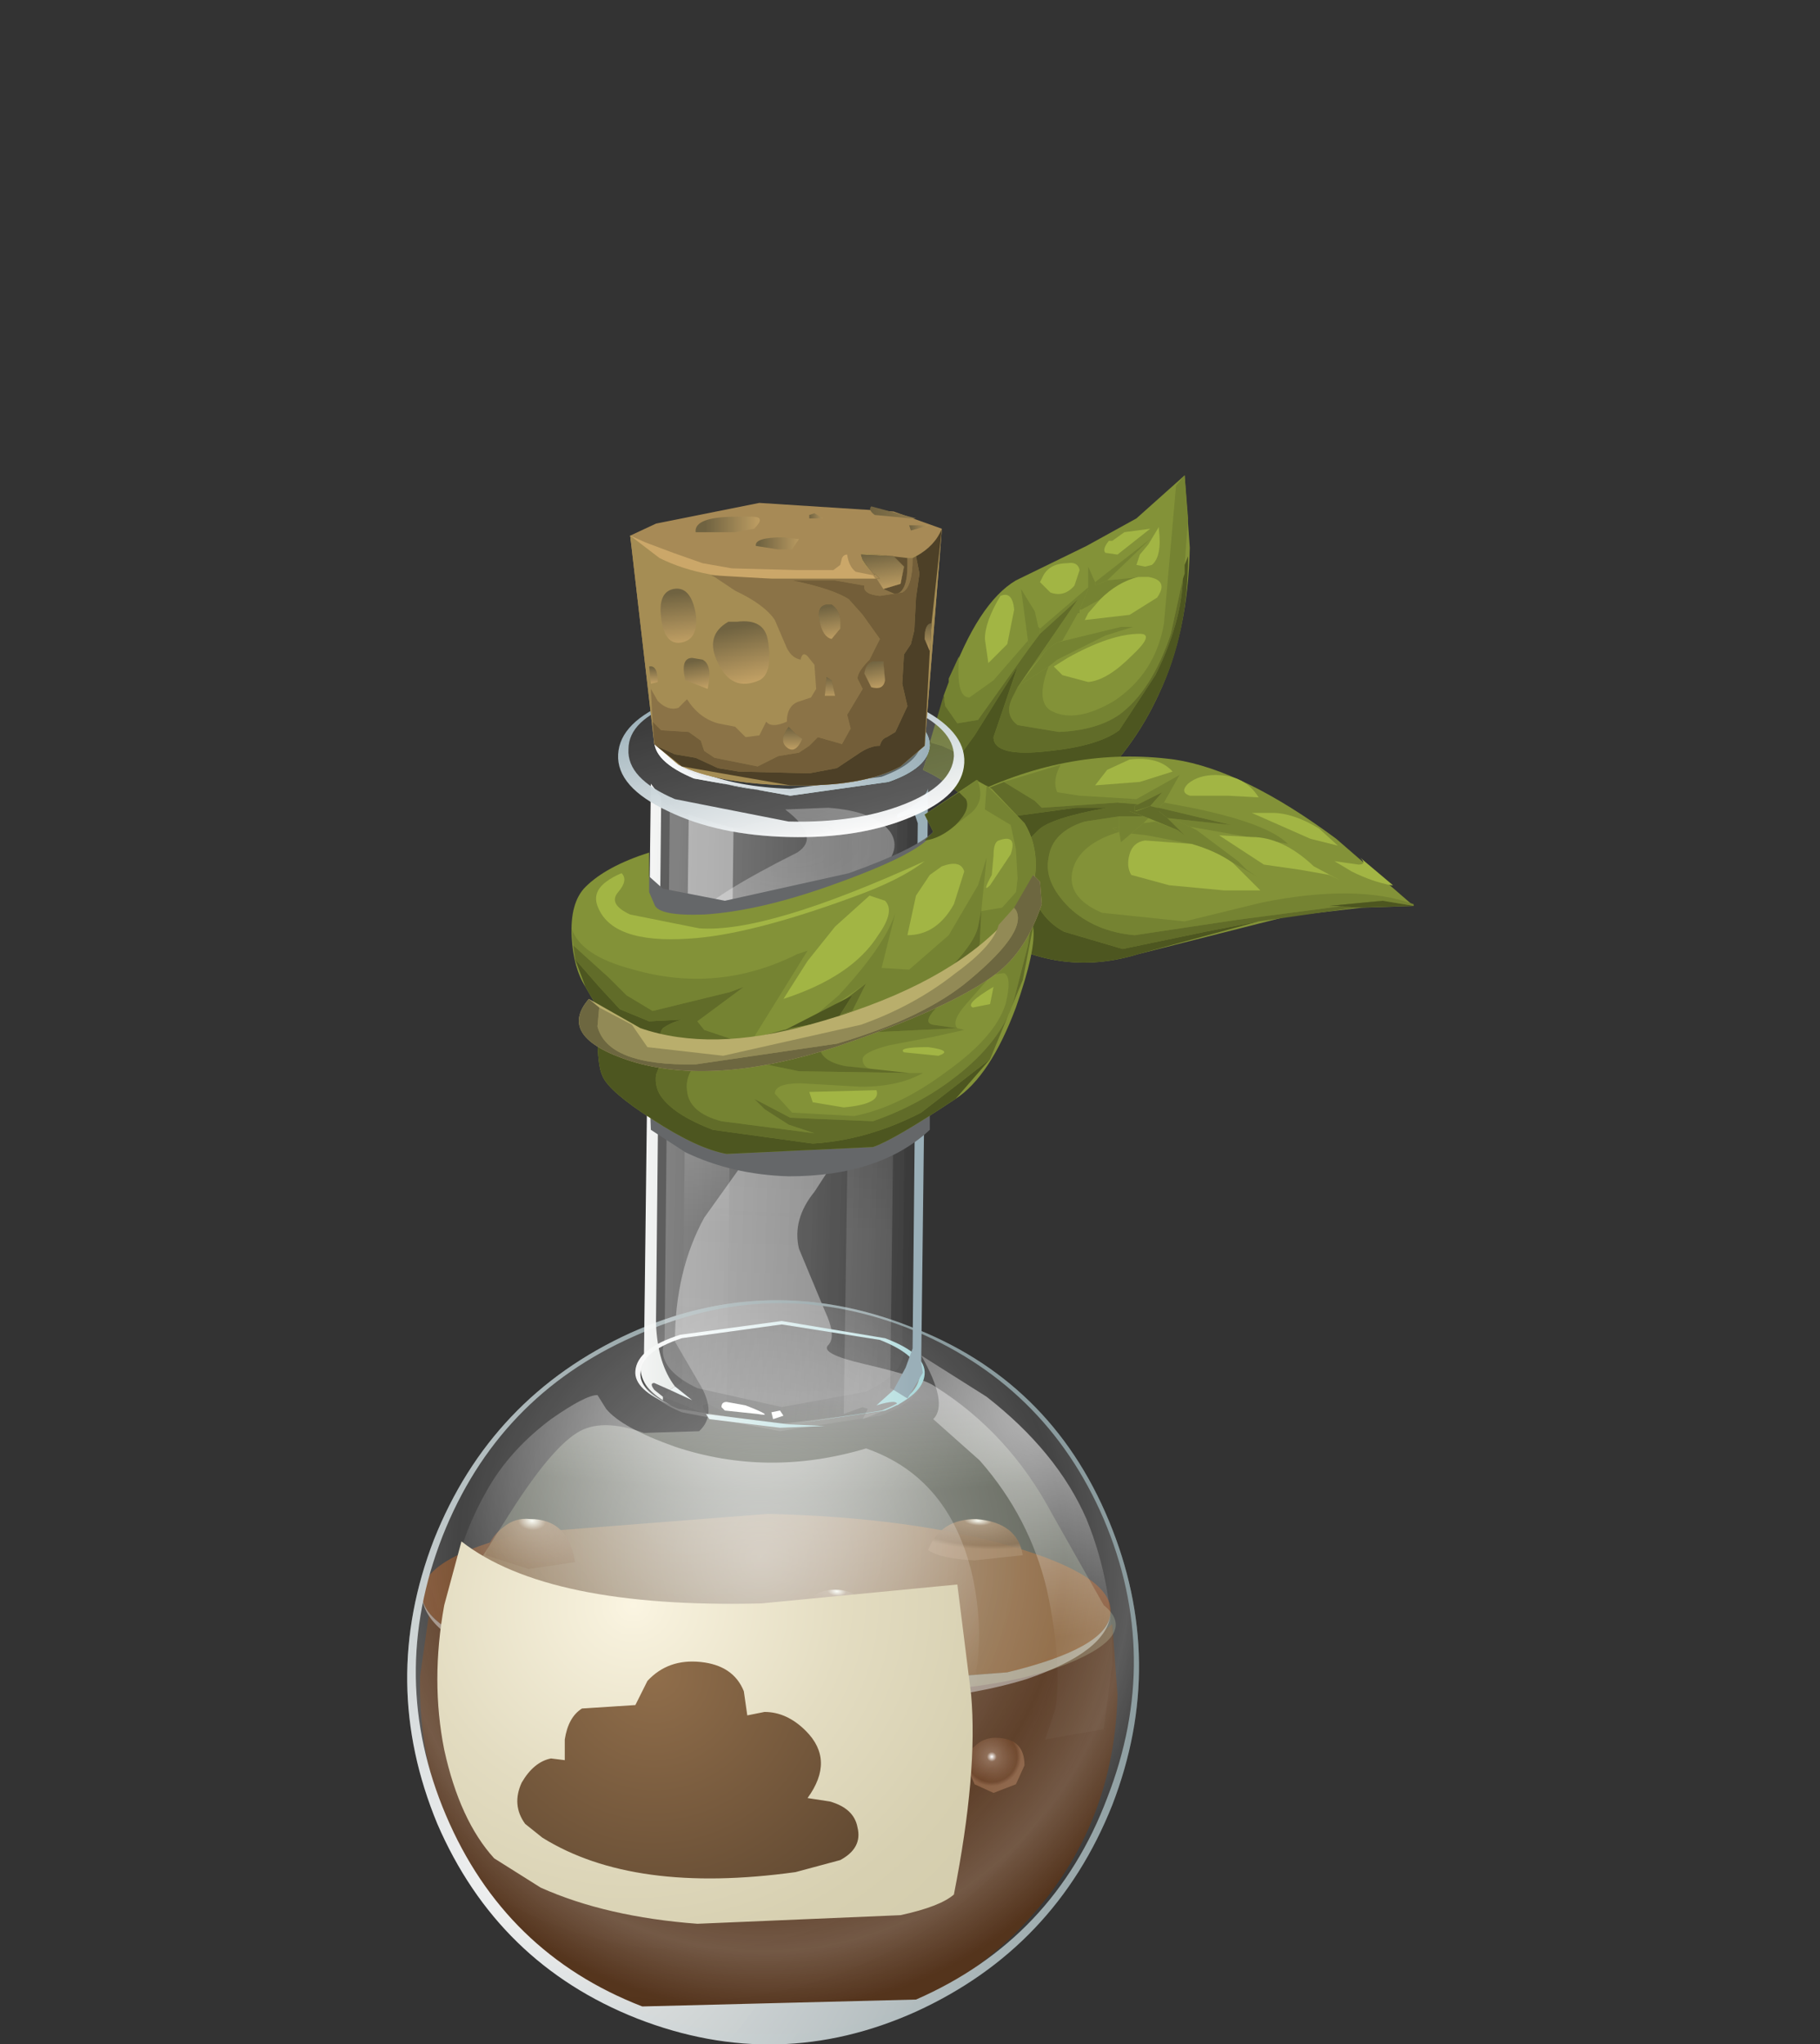 <?xml version="1.0" encoding="UTF-8" standalone="no"?>
<svg xmlns:xlink="http://www.w3.org/1999/xlink" height="59.35px" width="52.85px" xmlns="http://www.w3.org/2000/svg">
  <rect width="100%" height="100%" fill="#333333" stroke="none"/>
  <g transform="matrix(1.0, 0.0, 0.0, 1.0, 0.0, 0.0)">
    <use height="45.55" transform="matrix(1.0, 0.0, 0.0, 1.0, 11.8, 13.8)" width="29.25" xlink:href="#shape0"/>
  </g>
  <defs>
    <g id="shape0" transform="matrix(1.0, 0.0, 0.0, 1.0, -11.8, -13.8)">
      <path d="M31.55 15.85 L33.0 15.05 34.4 13.8 34.55 15.9 Q34.5 18.35 33.65 20.15 32.9 21.8 31.5 23.05 30.25 24.15 28.95 24.6 28.25 23.0 26.8 22.35 L26.9 22.05 27.55 19.85 Q28.4 17.5 29.5 16.85 L31.55 15.85" fill="#839238" fill-rule="evenodd" stroke="none"/>
      <path d="M31.6 17.05 L31.6 17.1 31.35 17.7 31.35 17.8 31.3 17.8 30.85 18.6 30.7 18.65 30.4 18.85 29.9 19.45 31.3 17.4 30.2 18.4 30.2 18.25 31.6 17.05" fill="#758332" fill-rule="evenodd" stroke="none"/>
      <path d="M34.15 14.1 L34.4 13.8 34.5 15.05 34.4 16.4 34.4 16.65 34.35 16.8 34.0 18.4 Q33.45 20.05 32.5 20.75 31.85 21.2 30.75 21.25 L29.55 21.05 Q29.15 20.75 29.4 20.25 L29.55 19.95 29.6 19.9 30.45 19.35 Q30.05 20.4 30.55 20.65 31.25 21.0 32.35 20.35 33.55 19.55 33.8 18.1 L34.15 14.1" fill="#758332" fill-rule="evenodd" stroke="none"/>
      <path d="M27.85 19.05 Q27.75 20.25 28.15 20.25 L28.85 19.75 29.85 18.6 29.9 18.8 28.4 20.9 27.8 21.0 27.45 20.5 27.4 20.2 27.55 19.8 27.55 19.7 27.85 19.05" fill="#758332" fill-rule="evenodd" stroke="none"/>
      <path d="M31.8 16.9 L33.4 15.65 32.15 16.85 31.8 17.0 31.8 16.9" fill="#758332" fill-rule="evenodd" stroke="none"/>
      <path d="M30.2 18.4 L29.9 18.8 29.85 18.6 29.65 17.1 30.05 17.75 30.15 18.2 30.2 18.25 30.2 18.4" fill="#758332" fill-rule="evenodd" stroke="none"/>
      <path d="M29.6 19.9 L29.55 19.95 30.4 18.85 30.7 18.65 32.55 18.2 32.9 18.2 32.1 18.45 30.7 19.15 30.45 19.35 29.6 19.9" fill="#758332" fill-rule="evenodd" stroke="none"/>
      <path d="M31.6 16.45 L31.8 16.9 31.8 17.0 32.15 16.85 33.15 16.75 33.05 16.75 Q32.45 16.9 31.95 17.4 L31.4 17.7 31.35 17.7 31.6 17.1 31.6 16.45" fill="#758332" fill-rule="evenodd" stroke="none"/>
      <path d="M29.55 19.95 L29.4 20.25 Q29.15 20.75 29.55 21.05 L30.75 21.25 Q31.85 21.2 32.5 20.75 33.45 20.05 34.0 18.4 L34.35 16.8 Q34.3 18.1 33.55 19.6 L32.5 21.2 Q31.9 21.65 30.5 21.8 28.85 22.0 28.85 21.4 L29.55 19.35 28.3 21.35 27.9 21.9 27.35 21.65 27.0 21.55 27.4 20.2 27.45 20.5 27.8 21.0 28.4 20.9 29.9 18.8 30.2 18.4 31.3 17.4 29.55 19.95" fill="#616c29" fill-rule="evenodd" stroke="none"/>
      <path d="M34.4 16.4 L34.5 16.15 Q34.5 18.4 33.65 20.15 32.9 21.8 31.5 23.05 30.25 24.15 28.95 24.6 28.25 23.0 26.8 22.35 L26.9 22.05 27.0 21.55 27.35 21.65 27.9 21.9 28.3 21.35 29.55 19.35 28.85 21.4 Q28.85 22.0 30.5 21.8 31.9 21.65 32.5 21.2 L33.55 19.6 Q34.3 18.1 34.35 16.8 L34.4 16.65 34.4 16.4" fill="#4d5620" fill-rule="evenodd" stroke="none"/>
      <path d="M28.7 19.25 L28.6 18.55 Q28.6 18.05 29.05 17.3 29.4 17.15 29.45 17.7 L29.25 18.7 28.7 19.25" fill="#a2b544" fill-rule="evenodd" stroke="none"/>
      <path d="M31.0 19.1 Q32.25 18.4 33.1 18.4 33.55 18.4 32.85 19.05 32.15 19.75 31.6 19.8 L30.85 19.6 30.6 19.35 31.0 19.1" fill="#a2b544" fill-rule="evenodd" stroke="none"/>
      <path d="M31.5 18.0 L31.6 17.8 31.95 17.4 Q32.45 16.9 33.05 16.75 L33.35 16.75 Q33.95 16.85 33.6 17.35 L32.8 17.85 31.5 18.0" fill="#a2b544" fill-rule="evenodd" stroke="none"/>
      <path d="M30.3 16.7 Q30.5 16.35 31.0 16.35 31.3 16.3 31.35 16.55 L31.2 17.0 Q30.9 17.35 30.5 17.2 L30.2 16.9 30.3 16.7" fill="#a2b544" fill-rule="evenodd" stroke="none"/>
      <path d="M32.3 15.7 L32.65 15.45 33.4 15.35 32.45 16.1 32.1 16.05 Q32.0 15.95 32.2 15.7 L32.3 15.7" fill="#a2b544" fill-rule="evenodd" stroke="none"/>
      <path d="M33.0 16.4 L33.1 16.1 33.35 15.8 33.65 15.3 33.65 15.35 Q33.75 16.15 33.45 16.4 L33.25 16.45 33.0 16.4" fill="#a2b544" fill-rule="evenodd" stroke="none"/>
      <path d="M33.05 27.7 Q30.45 28.5 28.1 26.7 L27.65 24.45 28.1 23.85 28.15 23.1 Q31.1 21.65 34.1 22.05 36.1 22.35 38.8 24.35 L41.05 26.3 39.55 26.35 37.4 26.6 33.05 27.7" fill="#839238" fill-rule="evenodd" stroke="none"/>
      <path d="M30.8 22.2 Q30.55 22.65 30.7 23.0 L31.35 23.1 33.0 23.2 32.45 23.3 30.25 23.45 30.05 23.25 29.15 22.7 30.8 22.2" fill="#758332" fill-rule="evenodd" stroke="none"/>
      <path d="M32.3 24.05 L32.5 24.15 Q31.35 24.5 31.15 25.25 30.95 26.05 32.0 26.5 L34.4 26.75 36.65 26.2 Q39.4 25.65 41.05 26.25 L41.05 26.3 40.15 26.15 35.95 26.7 32.95 27.15 Q31.8 27.05 31.05 26.35 30.3 25.6 30.45 24.9 30.55 24.15 31.5 23.85 L32.5 23.7 32.5 24.0 32.3 24.05" fill="#758332" fill-rule="evenodd" stroke="none"/>
      <path d="M33.65 23.45 L33.8 23.3 34.6 23.45 Q36.8 23.9 37.4 24.5 L34.55 24.0 34.1 23.8 33.95 23.8 33.9 23.75 35.75 23.95 33.65 23.45" fill="#758332" fill-rule="evenodd" stroke="none"/>
      <path d="M32.5 24.0 L32.5 24.15 32.3 24.05 32.5 24.0" fill="#758332" fill-rule="evenodd" stroke="none"/>
      <path d="M34.1 23.8 L34.55 24.0 34.75 24.1 35.95 25.0 36.2 25.25 36.5 25.45 35.9 25.1 35.8 25.05 Q35.3 24.7 34.6 24.5 L33.3 24.25 32.85 24.2 33.2 23.9 33.55 23.85 34.2 24.1 34.4 24.25 33.95 23.8 34.1 23.8" fill="#758332" fill-rule="evenodd" stroke="none"/>
      <path d="M33.75 23.0 L33.05 23.35 32.45 23.3 33.0 23.2 34.25 22.5 33.8 23.3 33.65 23.45 33.6 23.45 33.4 23.4 33.75 23.0" fill="#758332" fill-rule="evenodd" stroke="none"/>
      <path d="M32.5 24.15 L32.5 23.7 33.2 23.7 33.35 23.75 33.2 23.9 32.55 24.45 32.5 24.15" fill="#758332" fill-rule="evenodd" stroke="none"/>
      <path d="M33.65 23.55 L33.0 23.55 33.4 23.4 33.6 23.45 33.65 23.45 35.75 23.95 33.9 23.75 33.65 23.55 M28.95 23.45 L28.15 23.15 28.15 23.1 29.15 22.7 30.05 23.25 30.25 23.45 32.45 23.3 33.05 23.35 32.95 23.4 32.95 23.55 32.8 23.55 33.2 23.7 32.5 23.7 31.5 23.85 Q30.55 24.15 30.45 24.9 30.3 25.6 31.05 26.35 31.8 27.05 32.95 27.15 L35.95 26.7 40.15 26.15 38.6 26.3 38.85 26.3 39.35 26.35 36.55 26.75 35.0 27.05 32.6 27.55 30.9 27.05 Q30.05 26.6 29.85 25.45 L29.8 24.45 30.15 24.1 Q30.5 23.75 32.15 23.45 L31.25 23.45 29.4 23.7 28.95 23.45" fill="#616c29" fill-rule="evenodd" stroke="none"/>
      <path d="M32.8 23.55 L33.65 23.55 33.9 23.75 34.4 24.25 34.2 24.1 33.35 23.75 32.8 23.55" fill="#616c29" fill-rule="evenodd" stroke="none"/>
      <path d="M32.95 23.4 L33.75 23.0 33.4 23.4 32.95 23.55 32.95 23.4" fill="#616c29" fill-rule="evenodd" stroke="none"/>
      <path d="M41.05 26.3 L39.35 26.35 38.85 26.3 38.6 26.3 40.15 26.15 41.05 26.3" fill="#4d5620" fill-rule="evenodd" stroke="none"/>
      <path d="M28.15 23.15 L28.95 23.45 29.4 23.7 31.25 23.45 32.15 23.45 Q30.5 23.75 30.15 24.1 L29.8 24.45 29.85 25.45 Q30.05 26.6 30.9 27.05 L32.6 27.55 35.0 27.05 36.55 26.75 33.05 27.7 Q30.45 28.5 28.1 26.7 L27.65 24.45 28.1 23.85 Q28.3 23.55 28.15 23.15" fill="#4d5620" fill-rule="evenodd" stroke="none"/>
      <path d="M33.1 22.7 L31.8 22.8 32.15 22.35 32.8 22.05 Q33.65 21.95 34.05 22.4 L33.1 22.7" fill="#a2b544" fill-rule="evenodd" stroke="none"/>
      <path d="M34.55 23.1 Q34.25 23.0 34.5 22.75 34.8 22.5 35.3 22.5 36.15 22.5 36.55 23.15 L35.65 23.1 34.55 23.1" fill="#a2b544" fill-rule="evenodd" stroke="none"/>
      <path d="M38.85 24.55 L38.05 24.35 36.35 23.6 36.95 23.6 Q37.55 23.6 38.3 24.05 L38.85 24.55" fill="#a2b544" fill-rule="evenodd" stroke="none"/>
      <path d="M33.25 24.4 L34.6 24.5 Q35.3 24.7 35.8 25.05 L36.6 25.85 35.55 25.85 33.95 25.7 32.85 25.4 Q32.7 25.15 32.8 24.8 32.9 24.45 33.25 24.4" fill="#a2b544" fill-rule="evenodd" stroke="none"/>
      <path d="M35.4 24.25 L36.35 24.3 Q37.25 24.3 38.15 25.15 L38.9 25.55 38.6 25.4 37.75 25.25 36.7 25.1 35.4 24.25" fill="#a2b544" fill-rule="evenodd" stroke="none"/>
      <path d="M40.45 25.7 L40.4 25.7 Q39.85 25.6 39.25 25.3 L38.75 25.0 39.45 25.1 Q39.7 25.1 39.5 24.9 L40.45 25.7" fill="#a2b544" fill-rule="evenodd" stroke="none"/>
      <path d="M22.1 49.2 L28.35 48.7 Q31.1 48.15 32.3 47.15 L32.45 49.2 Q32.35 53.4 29.3 56.3 26.25 59.15 22.05 59.05 17.85 58.95 14.95 55.9 12.1 52.85 12.2 48.65 L12.45 46.9 Q13.75 47.85 16.3 48.45 L22.1 49.2" fill="url(#gradient0)" fill-rule="evenodd" stroke="none"/>
      <path d="M24.65 51.05 L24.2 52.0 Q23.75 52.4 23.2 52.35 22.6 52.35 22.2 51.95 21.75 51.55 21.8 51.0 21.8 50.45 22.25 50.05 22.65 49.65 23.25 49.7 23.85 49.7 24.25 50.1 24.65 50.5 24.65 51.05" fill="url(#gradient1)" fill-rule="evenodd" stroke="none"/>
      <path d="M15.25 49.65 Q15.25 50.4 14.4 50.4 L13.8 50.15 Q13.55 49.95 13.6 49.6 13.6 48.85 14.45 48.85 15.25 48.85 15.25 49.65" fill="url(#gradient2)" fill-rule="evenodd" stroke="none"/>
      <path d="M19.0 49.25 Q19.0 50.0 18.15 50.0 17.35 50.0 17.35 49.2 17.35 48.45 18.2 48.45 19.0 48.45 19.0 49.25" fill="url(#gradient3)" fill-rule="evenodd" stroke="none"/>
      <path d="M25.05 47.35 L24.8 47.9 24.2 48.1 Q23.4 48.0 23.4 47.3 23.4 46.95 23.65 46.75 23.9 46.5 24.25 46.5 25.05 46.6 25.05 47.35" fill="url(#gradient4)" fill-rule="evenodd" stroke="none"/>
      <path d="M19.7 53.55 Q19.7 54.1 19.3 54.5 L18.25 54.85 Q17.7 54.8 17.3 54.4 16.85 54.0 16.9 53.5 16.9 52.95 17.35 52.55 17.75 52.15 18.35 52.2 L19.35 52.6 Q19.75 53.05 19.7 53.55" fill="url(#gradient5)" fill-rule="evenodd" stroke="none"/>
      <path d="M29.75 51.25 L29.5 51.8 28.85 52.05 28.3 51.8 28.05 51.2 Q28.05 50.9 28.3 50.7 28.55 50.45 28.9 50.45 29.75 50.45 29.75 51.25" fill="url(#gradient6)" fill-rule="evenodd" stroke="none"/>
      <path d="M32.25 46.8 Q32.2 47.85 29.25 48.55 L22.2 49.1 Q18.05 49.0 15.15 48.15 12.2 47.3 12.25 46.25 12.3 45.2 15.25 44.5 L22.3 43.95 Q26.45 44.05 29.4 44.9 32.3 45.75 32.25 46.8" fill="url(#gradient7)" fill-rule="evenodd" stroke="none"/>
      <path d="M29.25 48.55 Q32.15 47.85 32.25 46.85 32.15 47.95 29.8 48.75 27.05 49.6 22.3 49.45 17.5 49.35 14.7 48.3 12.3 47.45 12.25 46.3 12.3 47.35 15.15 48.15 18.05 49.0 22.2 49.1 L29.25 48.55" fill="#9a8a7e" fill-rule="evenodd" stroke="none"/>
      <path d="M15.35 45.55 L14.1 45.15 Q14.2 44.65 14.6 44.35 14.95 44.05 15.4 44.1 16.5 44.1 16.7 45.35 L15.35 45.55" fill="url(#gradient8)" fill-rule="evenodd" stroke="none"/>
      <path d="M24.2 47.3 L23.2 47.0 Q23.45 46.15 24.25 46.15 25.15 46.15 25.25 47.15 L24.2 47.3" fill="url(#gradient9)" fill-rule="evenodd" stroke="none"/>
      <path d="M20.65 48.45 Q19.75 48.45 19.15 48.05 19.3 47.5 19.75 47.1 20.2 46.75 20.75 46.75 21.3 46.8 21.7 47.2 22.15 47.65 22.2 48.25 L20.65 48.45" fill="url(#gradient10)" fill-rule="evenodd" stroke="none"/>
      <path d="M28.3 45.3 Q27.3 45.25 26.95 45.0 27.3 44.1 28.35 44.1 29.55 44.2 29.7 45.15 L28.3 45.3" fill="url(#gradient11)" fill-rule="evenodd" stroke="none"/>
      <path d="M22.8 23.5 L24.05 23.45 Q25.4 23.55 25.85 24.15 26.5 25.1 23.8 26.35 L22.85 27.05 Q22.15 28.0 23.25 29.05 L24.45 29.7 Q25.4 30.3 25.3 30.95 L24.8 32.35 24.4 33.45 23.65 34.6 Q23.0 35.4 23.2 36.25 L23.95 38.05 Q24.3 38.8 24.05 39.05 23.8 39.3 25.1 39.6 26.8 40.0 27.15 40.25 29.3 41.6 30.55 43.95 L32.05 46.6 Q33.1 47.45 31.0 48.3 28.55 49.3 23.3 49.15 18.25 49.0 15.25 47.8 12.75 46.85 13.3 46.3 L14.7 44.1 Q15.95 42.1 16.75 41.6 17.45 41.15 18.7 41.6 L20.3 41.55 Q20.85 41.05 20.3 40.15 L19.6 38.95 Q19.6 36.9 20.45 35.35 L21.45 33.95 Q21.75 33.45 21.55 32.5 L20.55 30.0 Q19.75 28.4 19.7 27.65 19.7 26.75 21.15 25.85 21.95 25.35 23.15 24.75 23.85 24.3 22.8 23.5" fill="url(#gradient12)" fill-rule="evenodd" stroke="none"/>
      <path d="M32.3 52.4 Q30.65 56.55 26.6 58.4 22.6 60.2 18.5 58.6 14.45 57.0 12.7 52.95 11.0 48.85 12.6 44.7 14.25 40.55 18.3 38.7 22.3 36.9 26.4 38.5 30.5 40.05 32.2 44.15 33.9 48.25 32.3 52.4" fill="url(#gradient13)" fill-rule="evenodd" stroke="none"/>
      <path d="M32.05 44.1 Q30.35 40.15 26.35 38.55 22.35 37.0 18.4 38.8 14.45 40.55 12.85 44.6 11.25 48.7 12.95 52.7 14.65 56.7 18.65 58.25 L26.6 58.05 Q30.6 56.3 32.15 52.2 33.75 48.1 32.05 44.1 M26.4 38.5 Q30.5 40.05 32.2 44.15 33.9 48.25 32.3 52.4 30.65 56.55 26.6 58.4 22.6 60.2 18.5 58.6 14.45 57.0 12.7 52.95 11.0 48.85 12.6 44.7 14.25 40.55 18.3 38.7 22.3 36.9 26.4 38.5" fill="url(#gradient14)" fill-rule="evenodd" stroke="none"/>
      <path d="M25.15 42.05 Q27.6 42.9 28.25 45.8 28.55 47.25 28.35 48.5 28.55 50.6 27.05 52.1 24.1 55.1 15.7 52.3 13.25 51.5 13.0 48.35 12.8 45.6 14.15 43.25 14.8 42.1 16.0 41.2 17.0 40.5 17.35 40.5 L17.6 40.9 Q18.05 41.45 19.6 42.0 22.3 42.9 25.15 42.05" fill="url(#gradient15)" fill-rule="evenodd" stroke="none"/>
      <path d="M27.1 41.2 Q27.55 40.75 26.75 39.35 L28.65 40.55 Q30.7 42.15 31.55 44.1 32.35 46.05 32.3 48.3 L32.05 50.2 30.35 50.5 30.65 49.6 Q30.85 48.25 30.4 46.15 29.9 44.05 28.45 42.4 L27.1 41.2" fill="url(#gradient16)" fill-rule="evenodd" stroke="none"/>
      <path d="M26.85 39.9 Q26.8 40.5 25.7 40.95 L22.95 41.35 25.6 40.95 Q26.65 40.55 26.7 39.95 26.7 39.35 25.55 38.9 L22.7 38.45 19.8 38.85 Q18.6 39.25 18.6 39.85 18.55 40.35 19.5 40.8 18.4 40.35 18.45 39.8 18.5 39.15 19.75 38.75 L22.7 38.35 25.7 38.85 Q26.9 39.3 26.85 39.9" fill="url(#gradient17)" fill-rule="evenodd" stroke="none"/>
      <path d="M26.7 39.95 Q26.65 40.6 25.45 41.0 L22.55 41.35 19.7 40.9 Q18.55 40.45 18.6 39.85 18.6 39.25 19.8 38.85 L22.7 38.45 25.55 38.9 Q26.7 39.35 26.7 39.95" fill="url(#gradient18)" fill-rule="evenodd" stroke="none"/>
      <path d="M25.8 22.7 Q26.95 22.3 27.0 21.65 27.0 21.0 25.85 20.55 L23.05 20.0 Q21.4 19.95 20.2 20.4 19.0 20.8 19.0 21.45 18.95 22.1 20.15 22.6 L22.95 23.1 25.8 22.7 M26.6 20.5 Q28.05 21.2 28.0 22.15 27.95 23.1 26.5 23.7 25.0 24.35 22.9 24.3 20.85 24.25 19.4 23.55 17.9 22.85 17.95 21.9 18.0 20.95 19.5 20.35 21.0 19.7 23.05 19.75 25.15 19.8 26.6 20.5" fill="url(#gradient19)" fill-rule="evenodd" stroke="none"/>
      <path d="M18.95 22.85 Q19.2 23.45 20.3 23.85 L22.9 24.3 25.55 23.95 27.0 23.0 26.75 39.65 26.8 39.95 Q26.8 40.65 25.55 41.1 L22.65 41.55 19.8 41.0 Q18.6 40.5 18.65 39.8 L18.7 39.5 18.95 22.85" fill="url(#gradient20)" fill-rule="evenodd" stroke="none"/>
      <path d="M22.9 24.2 Q25.15 24.3 26.35 23.5 L26.2 38.95 26.25 39.25 Q26.2 39.9 25.15 40.4 L22.7 40.85 20.25 40.3 Q19.2 39.8 19.25 39.15 L19.3 38.85 19.45 23.35 Q20.65 24.2 22.9 24.2" fill="url(#gradient21)" fill-rule="evenodd" stroke="none"/>
      <path d="M23.95 41.4 L22.65 41.45 20.6 41.2 20.5 41.05 22.9 41.35 23.95 41.4" fill="url(#gradient22)" fill-rule="evenodd" stroke="none"/>
      <path d="M18.9 22.75 L19.2 23.15 19.05 38.3 19.05 38.45 Q19.1 39.6 19.6 40.25 L19.45 40.35 19.0 40.15 Q18.85 40.15 19.0 40.35 L19.25 40.55 19.25 40.65 Q18.6 40.25 18.6 39.7 L18.7 39.4 18.9 22.75" fill="url(#gradient23)" fill-rule="evenodd" stroke="none"/>
      <path d="M26.65 23.9 L26.55 23.6 26.05 23.75 26.05 23.65 Q26.8 23.3 26.95 22.9 L26.75 39.55 26.8 39.85 26.35 40.6 25.95 40.35 26.3 39.7 26.5 39.15 26.65 23.9" fill="url(#gradient24)" fill-rule="evenodd" stroke="none"/>
      <path d="M20.0 23.65 L21.3 24.05 21.1 40.7 Q20.95 40.7 20.95 40.85 L21.05 40.95 21.05 41.0 20.55 40.75 20.4 40.8 20.5 41.05 19.25 40.55 19.45 40.35 20.1 40.65 19.6 40.25 19.8 40.15 20.0 23.65" fill="url(#gradient25)" fill-rule="evenodd" stroke="none"/>
      <path d="M20.1 40.65 L19.45 40.35 19.6 40.25 20.1 40.65" fill="url(#gradient26)" fill-rule="evenodd" stroke="none"/>
      <path d="M20.1 40.65 L19.45 40.35 19.6 40.25 20.1 40.65" fill="url(#gradient27)" fill-rule="evenodd" stroke="none"/>
      <path d="M24.75 24.05 L26.0 23.8 26.05 23.75 25.85 40.3 25.95 40.35 25.45 40.8 Q26.1 40.6 26.05 40.8 L25.05 41.2 25.2 40.9 25.05 40.85 24.5 41.05 24.75 24.05" fill="url(#gradient28)" fill-rule="evenodd" stroke="none"/>
      <path d="M25.95 40.35 L26.35 40.6 26.05 40.8 Q26.1 40.6 25.45 40.8 L25.95 40.35" fill="url(#gradient29)" fill-rule="evenodd" stroke="none"/>
      <path d="M25.95 40.35 L26.35 40.6 26.05 40.8 Q26.1 40.6 25.45 40.8 L25.95 40.35" fill="url(#gradient30)" fill-rule="evenodd" stroke="none"/>
      <path d="M20.95 40.85 Q20.95 40.7 21.1 40.7 L21.65 40.8 Q22.55 41.15 22.0 41.05 L21.05 40.95 20.95 40.85" fill="#ffffff" fill-rule="evenodd" stroke="none"/>
      <path d="M22.45 41.2 L22.4 41.0 22.65 40.95 22.75 41.1 22.45 41.2" fill="#ffffff" fill-rule="evenodd" stroke="none"/>
      <path d="M27.0 21.65 Q26.95 22.3 25.8 22.7 L22.95 23.1 20.15 22.6 Q18.95 22.1 19.0 21.45 19.0 20.8 20.2 20.4 21.4 19.95 23.05 20.0 L25.85 20.55 Q27.0 21.0 27.0 21.65" fill="url(#gradient31)" fill-rule="evenodd" stroke="none"/>
      <path d="M26.25 23.35 Q27.65 22.8 27.7 21.95 27.7 21.15 26.35 20.55 25.0 19.95 23.0 19.9 21.05 19.85 19.65 20.4 18.25 20.9 18.25 21.75 18.2 22.6 19.6 23.2 L22.9 23.85 Q24.85 23.9 26.25 23.35 M26.6 20.5 Q28.05 21.2 28.0 22.15 27.95 23.1 26.5 23.7 25.0 24.35 22.9 24.3 20.85 24.25 19.4 23.55 17.9 22.85 17.95 21.9 18.0 20.95 19.5 20.35 21.0 19.7 23.05 19.75 25.15 19.8 26.6 20.5" fill="url(#gradient32)" fill-rule="evenodd" stroke="none"/>
      <path d="M27.0 21.65 Q26.95 22.3 25.8 22.7 L22.95 23.1 20.15 22.6 Q18.95 22.1 19.0 21.45 19.0 20.8 20.2 20.4 L21.8 20.05 20.35 20.4 Q19.2 20.8 19.2 21.4 19.15 22.05 20.25 22.5 21.35 22.95 22.95 23.0 L25.65 22.6 Q26.8 22.2 26.8 21.6 26.85 21.0 25.8 20.55 L24.35 20.15 25.9 20.55 Q27.0 21.0 27.0 21.65" fill="url(#gradient33)" fill-rule="evenodd" stroke="none"/>
      <path d="M25.85 20.55 Q27.0 21.0 27.0 21.65 26.95 22.3 25.8 22.7 L22.95 23.1 20.15 22.6 Q18.95 22.1 19.0 21.45 19.0 20.8 20.2 20.4 L21.8 20.05 20.35 20.4 Q19.25 20.8 19.25 21.35 19.2 21.95 20.3 22.4 21.4 22.85 22.95 22.9 L25.6 22.55 Q26.7 22.15 26.75 21.55 26.75 20.95 25.65 20.5 L24.8 20.25 25.85 20.55" fill="url(#gradient34)" fill-rule="evenodd" stroke="none"/>
      <path d="M27.35 15.35 L26.85 21.65 26.15 22.25 Q25.05 22.85 22.95 22.8 20.8 22.75 19.7 22.2 L19.0 21.6 18.3 15.55 19.05 15.2 22.05 14.6 25.95 14.85 27.35 15.35" fill="#a78a56" fill-rule="evenodd" stroke="none"/>
      <path d="M25.35 16.7 L25.6 17.05 24.75 17.7 22.25 17.95 19.65 17.7 18.55 17.15 18.3 15.55 18.75 15.75 19.55 16.05 20.4 16.35 21.25 16.5 23.15 16.55 24.2 16.55 24.4 16.4 24.45 16.2 Q24.5 16.1 24.6 16.1 24.65 16.45 24.85 16.6 L25.35 16.7" fill="#cba769" fill-rule="evenodd" stroke="none"/>
      <path d="M21.85 15.0 Q22.25 15.0 21.9 15.35 L21.35 15.45 20.2 15.45 Q20.15 15.0 21.4 15.0 L21.85 15.0" fill="url(#gradient35)" fill-rule="evenodd" stroke="none"/>
      <path d="M21.95 15.85 Q21.9 15.6 22.75 15.6 L23.2 15.65 23.0 15.95 22.6 15.95 21.95 15.85" fill="url(#gradient36)" fill-rule="evenodd" stroke="none"/>
      <path d="M23.5 14.95 L23.65 14.9 23.9 15.05 23.5 15.05 23.5 14.95" fill="url(#gradient37)" fill-rule="evenodd" stroke="none"/>
      <path d="M25.4 14.95 Q25.2 14.8 25.3 14.7 L26.6 15.05 26.45 15.05 25.4 14.95" fill="url(#gradient38)" fill-rule="evenodd" stroke="none"/>
      <path d="M26.45 15.4 L26.4 15.25 27.0 15.25 26.45 15.4" fill="url(#gradient39)" fill-rule="evenodd" stroke="none"/>
      <path d="M27.35 15.35 L26.85 21.65 26.15 22.25 Q25.05 22.85 22.95 22.8 20.8 22.75 19.7 22.2 L19.0 21.6 18.3 15.55 19.15 16.2 Q20.45 16.85 22.4 16.8 L25.55 16.8 25.2 16.5 Q24.9 16.2 25.05 16.05 L26.4 16.2 Q27.1 16.0 27.35 15.35" fill="#a58d54" fill-rule="evenodd" stroke="none"/>
      <path d="M22.9 21.1 Q22.6 21.5 22.85 21.7 23.1 21.9 23.3 21.45 L23.1 21.3 22.9 21.1 M23.95 20.2 L24.25 20.2 24.15 19.75 24.0 19.65 23.95 20.2 M24.15 17.55 L24.0 17.55 Q23.7 17.6 23.8 18.05 23.9 18.5 24.15 18.55 L24.4 18.25 Q24.45 17.75 24.15 17.55 M26.35 16.2 L26.5 16.2 Q26.5 17.05 26.2 17.2 L25.55 17.3 Q25.05 17.25 25.1 17.0 L24.25 16.85 23.0 16.85 Q24.2 17.1 24.65 17.4 L25.05 17.85 25.55 18.55 25.25 19.15 Q24.9 19.5 24.9 19.7 L25.05 20.0 24.6 20.75 24.7 21.15 24.45 21.6 23.75 21.4 23.5 21.65 23.2 21.85 22.6 21.95 22.0 22.25 20.75 22.0 20.45 21.8 20.35 21.5 20.0 21.25 19.2 21.2 18.95 20.95 18.9 20.0 19.1 20.35 Q19.4 20.65 19.7 20.55 L19.95 20.3 Q20.3 20.85 20.85 21.0 L21.35 21.1 21.65 21.4 22.05 21.35 22.25 20.95 Q22.4 21.15 22.85 20.95 22.85 20.45 23.25 20.35 L23.55 20.25 23.7 20.0 23.65 19.3 23.45 19.05 Q23.3 18.9 23.25 19.15 22.95 19.1 22.8 18.7 L22.5 18.0 Q22.2 17.55 21.35 17.15 L20.75 16.75 20.65 16.7 22.4 16.8 25.45 16.8 25.65 17.1 26.0 17.25 Q26.35 17.2 26.35 16.4 L26.35 16.2" fill="#8b7347" fill-rule="evenodd" stroke="none"/>
      <path d="M26.35 16.2 L26.35 16.4 Q26.35 17.2 26.0 17.25 L25.65 17.1 26.15 16.95 26.25 16.45 25.95 16.15 25.05 16.05 26.35 16.2" fill="#615031" fill-rule="evenodd" stroke="none"/>
      <path d="M25.3 19.95 Q25.65 20.05 25.7 19.75 L25.65 19.2 25.35 19.2 Q25.15 19.25 25.1 19.55 L25.3 19.95 M26.2 17.2 Q26.5 17.05 26.5 16.2 L26.6 16.15 26.7 16.65 26.6 17.35 26.55 18.3 26.45 18.7 26.25 19.0 26.2 19.85 26.35 20.5 26.0 21.25 25.75 21.4 Q25.6 21.45 25.55 21.65 25.25 21.65 24.9 21.9 L24.3 22.3 23.5 22.45 21.45 22.4 20.85 22.3 20.2 22.0 19.6 21.9 19.05 21.65 19.0 21.6 18.95 20.95 19.2 21.2 20.0 21.25 20.35 21.5 20.45 21.8 20.75 22.0 22.0 22.25 22.6 21.95 23.2 21.85 23.5 21.65 23.75 21.4 24.45 21.6 24.7 21.15 24.6 20.75 25.05 20.0 24.9 19.7 Q24.9 19.5 25.25 19.15 L25.55 18.55 25.05 17.85 24.65 17.4 Q24.2 17.1 23.0 16.85 L24.25 16.85 25.1 17.0 Q25.05 17.25 25.55 17.3 L26.2 17.2" fill="#735e39" fill-rule="evenodd" stroke="none"/>
      <path d="M26.6 17.35 L26.7 16.65 26.6 16.15 Q27.15 15.85 27.35 15.35 L27.05 18.1 Q26.85 18.1 26.85 18.55 L27.0 18.9 26.85 21.65 26.15 22.25 Q25.05 22.85 22.95 22.8 L19.8 22.25 19.05 21.65 19.6 21.9 20.2 22.0 20.85 22.3 21.45 22.4 23.5 22.45 24.3 22.3 24.9 21.9 Q25.25 21.65 25.55 21.65 25.6 21.45 25.75 21.4 L26.0 21.25 26.35 20.5 26.2 19.85 26.25 19.0 26.45 18.7 26.55 18.3 26.6 17.35" fill="#4d4027" fill-rule="evenodd" stroke="none"/>
      <path d="M19.8 18.65 Q19.3 18.75 19.2 17.95 19.1 17.2 19.55 17.1 20.05 17.0 20.2 17.8 20.3 18.55 19.8 18.65" fill="url(#gradient40)" fill-rule="evenodd" stroke="none"/>
      <path d="M22.05 19.75 Q21.25 20.1 20.85 19.25 20.45 18.45 21.15 18.05 L21.4 18.05 Q22.2 17.95 22.3 18.6 22.45 19.55 22.05 19.75" fill="url(#gradient41)" fill-rule="evenodd" stroke="none"/>
      <path d="M19.9 19.75 Q19.75 19.1 20.1 19.1 L20.4 19.15 Q20.7 19.3 20.55 20.0 L19.9 19.75" fill="url(#gradient42)" fill-rule="evenodd" stroke="none"/>
      <path d="M18.85 19.35 Q19.1 19.3 19.1 19.8 L18.9 19.85 18.85 19.35" fill="url(#gradient43)" fill-rule="evenodd" stroke="none"/>
      <path d="M24.15 18.55 Q23.9 18.5 23.8 18.05 23.7 17.6 24.0 17.55 L24.15 17.55 Q24.45 17.75 24.4 18.25 L24.15 18.55" fill="#705c39" fill-rule="evenodd" stroke="none"/>
      <path d="M24.15 18.55 Q23.9 18.5 23.8 18.05 23.7 17.6 24.0 17.55 L24.15 17.55 Q24.45 17.75 24.4 18.25 L24.15 18.55" fill="url(#gradient44)" fill-rule="evenodd" stroke="none"/>
      <path d="M24.15 19.75 L24.25 20.2 23.95 20.2 24.0 19.65 24.15 19.75" fill="#705c39" fill-rule="evenodd" stroke="none"/>
      <path d="M24.15 19.75 L24.25 20.2 23.95 20.2 24.0 19.65 24.15 19.75" fill="url(#gradient45)" fill-rule="evenodd" stroke="none"/>
      <path d="M23.1 21.3 L23.3 21.45 Q23.1 21.9 22.85 21.7 22.6 21.5 22.9 21.1 L23.1 21.3" fill="#705c39" fill-rule="evenodd" stroke="none"/>
      <path d="M23.1 21.3 L23.3 21.45 Q23.1 21.9 22.85 21.7 22.6 21.5 22.9 21.1 L23.1 21.3" fill="url(#gradient46)" fill-rule="evenodd" stroke="none"/>
      <path d="M25.35 19.2 L25.65 19.2 25.7 19.75 Q25.65 20.05 25.3 19.95 L25.1 19.55 Q25.15 19.25 25.35 19.2" fill="#615031" fill-rule="evenodd" stroke="none"/>
      <path d="M25.35 19.2 L25.65 19.2 25.7 19.75 Q25.65 20.05 25.3 19.95 L25.1 19.55 Q25.15 19.25 25.35 19.2" fill="url(#gradient47)" fill-rule="evenodd" stroke="none"/>
      <path d="M26.85 18.55 Q26.85 18.1 27.05 18.1 L27.0 18.9 26.85 18.55" fill="#4d4027" fill-rule="evenodd" stroke="none"/>
      <path d="M26.85 18.55 Q26.85 18.1 27.05 18.1 L27.0 18.9 26.85 18.55" fill="url(#gradient48)" fill-rule="evenodd" stroke="none"/>
      <path d="M25.55 16.8 L25.4 16.65 25.4 16.7 25.15 16.4 25.05 16.25 25.0 16.1 25.95 16.15 26.25 16.45 26.15 16.95 25.65 17.1 25.45 16.8 25.55 16.8" fill="#615031" fill-rule="evenodd" stroke="none"/>
      <path d="M25.55 16.8 L25.4 16.65 25.4 16.7 25.15 16.4 25.05 16.25 25.0 16.1 25.95 16.15 26.25 16.45 26.15 16.95 25.65 17.1 25.45 16.8 25.55 16.8" fill="url(#gradient49)" fill-rule="evenodd" stroke="none"/>
      <path d="M22.1 46.55 L27.8 46.0 28.2 49.2 Q28.4 51.45 27.7 55.0 27.3 55.35 26.15 55.6 L20.25 55.85 Q17.6 55.65 15.7 54.8 L14.35 53.95 Q13.35 52.85 12.9 50.8 12.5 48.8 12.9 46.6 L13.4 44.75 Q15.9 46.7 22.1 46.55" fill="url(#gradient50)" fill-rule="evenodd" stroke="none"/>
      <path d="M23.1 54.35 Q18.4 55.0 15.75 53.35 L15.25 52.95 Q14.85 52.4 15.15 51.75 15.5 51.15 16.0 51.05 L16.4 51.1 16.4 50.5 Q16.5 49.85 16.9 49.6 L18.45 49.5 18.8 48.8 Q19.4 48.15 20.35 48.25 21.3 48.35 21.6 49.1 L21.7 49.8 22.2 49.7 Q22.85 49.7 23.4 50.25 24.25 51.1 23.45 52.2 L24.1 52.3 Q24.8 52.5 24.9 53.05 25.05 53.65 24.4 54.0 L23.1 54.35" fill="url(#gradient51)" fill-rule="evenodd" stroke="none"/>
      <path d="M18.65 26.1 L18.8 25.4 19.25 25.8 21.05 26.15 24.65 25.35 Q26.6 24.65 27.1 24.15 27.5 23.7 27.3 27.8 L27.0 32.0 27.0 32.8 Q25.55 34.15 22.9 34.15 21.25 34.1 19.9 33.45 L18.9 32.8 18.65 26.1" fill="#656769" fill-rule="evenodd" stroke="none"/>
      <path d="M28.35 22.65 L28.8 22.9 29.75 23.9 Q30.35 24.9 29.85 26.25 L30.0 26.9 Q30.1 27.55 29.5 29.25 28.75 31.25 27.75 31.9 25.95 33.1 25.35 33.3 L21.1 33.5 Q20.25 33.35 18.95 32.5 17.7 31.7 17.5 31.25 17.35 30.95 17.35 30.05 L17.35 29.25 17.0 28.65 Q16.65 28.1 16.6 27.2 16.55 26.2 17.0 25.75 17.6 25.15 18.85 24.75 L18.85 25.9 19.0 26.25 Q19.1 26.6 20.45 26.55 22.0 26.45 24.0 25.75 26.85 24.75 27.1 24.15 L26.85 23.65 28.35 22.65" fill="#839238" fill-rule="evenodd" stroke="none"/>
      <path d="M28.05 23.2 L27.85 23.0 28.35 22.65 28.4 22.65 28.4 22.7 Q28.6 23.25 28.2 23.6 L27.75 23.95 Q28.2 23.5 28.05 23.2" fill="#758332" fill-rule="evenodd" stroke="none"/>
      <path d="M26.85 23.65 L27.85 23.0 28.05 23.2 Q28.2 23.5 27.75 23.95 27.3 24.35 26.85 24.4 L27.1 24.15 26.85 23.65" fill="#4d5620" fill-rule="evenodd" stroke="none"/>
      <path d="M28.6 23.5 L28.65 22.8 29.75 23.9 Q30.35 24.9 29.85 26.25 L29.9 26.45 29.3 26.45 Q29.25 26.35 29.35 26.2 L29.5 25.95 29.55 25.5 29.5 24.65 29.35 23.95 28.6 23.5" fill="#758332" fill-rule="evenodd" stroke="none"/>
      <path d="M23.15 27.7 L23.45 27.6 21.9 30.1 21.35 30.2 20.45 29.9 20.25 29.65 21.6 28.65 21.2 28.8 18.95 29.35 18.2 28.9 17.7 28.4 16.65 27.45 16.6 26.95 Q16.85 27.75 18.4 28.15 20.85 28.85 23.15 27.7" fill="#758332" fill-rule="evenodd" stroke="none"/>
      <path d="M28.5 26.45 L29.1 26.35 29.95 25.4 30.0 25.7 29.9 26.0 28.8 27.75 27.4 28.65 26.8 28.8 26.95 28.75 27.4 28.3 28.4 27.55 28.45 27.4 28.5 26.45" fill="#758332" fill-rule="evenodd" stroke="none"/>
      <path d="M25.15 28.55 L24.2 29.2 23.65 29.5 24.35 28.9 Q25.7 27.45 26.0 26.5 L25.6 28.1 26.4 28.15 27.55 27.15 28.4 25.7 28.65 24.9 28.5 26.4 28.4 26.9 Q28.3 27.4 27.4 28.3 L26.6 28.85 24.75 29.35 25.15 28.55" fill="#758332" fill-rule="evenodd" stroke="none"/>
      <path d="M24.55 30.95 Q23.8 30.8 23.8 30.35 L24.7 30.0 27.8 29.85 28.0 29.9 27.1 30.1 25.8 30.35 Q25.05 30.55 25.05 30.75 25.05 31.0 25.35 31.05 L24.55 30.95" fill="#758332" fill-rule="evenodd" stroke="none"/>
      <path d="M25.0 31.55 L23.25 31.45 Q22.5 31.45 22.5 31.75 L23.0 32.3 24.8 32.4 Q26.1 32.15 27.5 31.1 28.9 30.1 29.2 29.15 29.4 28.35 29.15 28.25 L28.8 28.3 28.1 29.1 Q27.6 29.65 27.8 29.85 L27.1 29.75 Q26.55 29.65 28.15 28.45 L27.4 28.65 28.8 27.75 28.9 27.7 29.05 27.95 29.5 27.2 29.65 26.8 29.9 26.45 29.95 26.8 29.85 27.45 29.45 29.0 Q29.15 30.1 27.95 31.1 26.8 32.05 25.35 32.55 L22.95 32.45 21.9 31.9 22.2 32.2 22.9 32.65 23.65 32.9 20.95 32.55 Q20.0 32.3 19.95 31.65 19.9 31.25 20.2 30.9 L20.45 30.8 21.0 30.9 22.0 30.85 23.2 31.1 26.4 31.15 26.8 31.15 Q26.1 31.55 25.0 31.55" fill="#758332" fill-rule="evenodd" stroke="none"/>
      <path d="M24.5 29.05 L25.15 28.55 24.75 29.35 24.4 29.45 24.75 28.9 24.5 29.05" fill="#616c29" fill-rule="evenodd" stroke="none"/>
      <path d="M21.2 28.8 L21.6 28.65 20.25 29.65 20.45 29.9 21.35 30.2 20.2 30.45 20.0 30.4 Q18.95 30.2 19.25 29.85 19.45 29.7 19.8 29.6 L18.85 29.65 18.0 29.3 17.4 28.65 16.7 27.85 16.65 27.45 17.7 28.4 18.2 28.9 18.95 29.35 21.2 28.8" fill="#616c29" fill-rule="evenodd" stroke="none"/>
      <path d="M27.4 28.3 Q28.3 27.4 28.4 26.9 L28.5 26.4 28.45 27.4 28.4 27.55 27.4 28.3" fill="#616c29" fill-rule="evenodd" stroke="none"/>
      <path d="M23.9 30.15 L24.7 30.0 23.8 30.35 23.9 30.15" fill="#616c29" fill-rule="evenodd" stroke="none"/>
      <path d="M24.35 29.6 L24.4 29.45 28.15 28.45 Q26.55 29.65 27.1 29.75 L27.8 29.85 24.7 30.0 23.9 30.15 23.8 30.35 Q23.8 30.8 24.55 30.95 L26.4 31.15 23.2 31.1 21.75 30.8 20.45 30.8 20.2 30.9 Q19.9 31.25 19.95 31.65 20.0 32.3 20.95 32.55 L23.65 32.9 22.9 32.65 22.2 32.2 21.9 31.9 22.95 32.45 25.35 32.55 Q26.8 32.05 27.95 31.1 29.15 30.1 29.45 29.0 L29.85 27.45 29.95 26.8 30.0 26.9 29.7 28.45 28.75 30.75 26.75 32.3 Q25.2 33.1 23.6 33.2 L20.7 32.8 Q19.65 32.4 19.25 31.9 19.0 31.6 19.05 31.2 L19.25 30.7 19.35 30.65 20.0 30.65 20.75 30.45 22.75 29.9 24.35 29.6" fill="#616c29" fill-rule="evenodd" stroke="none"/>
      <path d="M20.2 30.45 L22.7 29.95 20.75 30.45 20.2 30.45" fill="#4d5620" fill-rule="evenodd" stroke="none"/>
      <path d="M22.8 29.9 L24.75 28.9 24.4 29.45 24.35 29.6 22.95 29.85 22.8 29.9" fill="#4d5620" fill-rule="evenodd" stroke="none"/>
      <path d="M17.35 29.25 L17.0 28.65 16.7 27.85 17.4 28.65 18.0 29.3 18.85 29.65 19.8 29.6 Q19.45 29.7 19.25 29.85 18.95 30.2 20.0 30.4 L20.2 30.45 19.4 30.65 19.35 30.65 19.25 30.7 19.05 31.2 Q19.0 31.6 19.25 31.9 19.65 32.4 20.7 32.8 L23.6 33.2 Q25.2 33.1 26.75 32.3 L28.75 30.75 27.75 31.9 Q25.95 33.1 25.35 33.3 L21.1 33.5 Q20.25 33.35 18.95 32.5 17.7 31.7 17.5 31.25 17.35 30.95 17.35 30.05 L17.35 29.25" fill="#4d5620" fill-rule="evenodd" stroke="none"/>
      <path d="M23.45 27.9 L24.25 26.9 25.25 26.0 25.7 26.15 Q26.0 26.45 25.5 27.15 24.75 28.35 22.75 29.0 L23.45 27.9" fill="#a2b544" fill-rule="evenodd" stroke="none"/>
      <path d="M26.6 26.0 L27.0 25.4 27.35 25.15 Q27.9 24.95 28.0 25.3 L27.7 26.25 Q27.2 27.15 26.35 27.15 L26.6 26.0" fill="#a2b544" fill-rule="evenodd" stroke="none"/>
      <path d="M28.8 25.4 L28.85 24.85 Q28.85 24.45 29.0 24.4 29.55 24.2 29.35 24.8 L28.75 25.7 Q28.5 25.95 28.8 25.4" fill="#a2b544" fill-rule="evenodd" stroke="none"/>
      <path d="M26.25 30.55 Q26.05 30.4 26.95 30.4 27.7 30.5 27.25 30.65 L26.25 30.55" fill="#a2b544" fill-rule="evenodd" stroke="none"/>
      <path d="M23.5 31.7 L25.45 31.65 Q25.6 32.05 24.5 32.15 L23.6 32.0 23.5 31.7" fill="#a2b544" fill-rule="evenodd" stroke="none"/>
      <path d="M28.25 29.25 Q28.0 29.15 28.85 28.65 L28.75 29.15 28.25 29.25" fill="#a2b544" fill-rule="evenodd" stroke="none"/>
      <path d="M20.0 27.25 Q17.75 27.4 17.35 26.3 17.2 25.9 17.6 25.6 17.8 25.45 18.05 25.35 18.25 25.55 17.95 25.9 17.65 26.25 18.3 26.55 L20.3 26.95 Q22.25 27.1 26.85 25.0 26.15 25.55 24.75 26.05 21.75 27.15 20.0 27.25" fill="#a2b544" fill-rule="evenodd" stroke="none"/>
      <path d="M17.1 29.0 L18.6 29.85 Q20.65 30.55 23.5 29.75 27.15 28.75 28.95 27.0 29.85 26.1 30.0 25.4 L30.2 25.6 30.25 26.25 Q29.8 27.6 28.95 28.25 27.65 29.25 24.25 30.4 20.7 31.55 18.3 30.8 16.15 30.1 17.1 29.0" fill="#b9ae6c" fill-rule="evenodd" stroke="none"/>
      <path d="M17.35 29.8 L17.4 29.25 18.35 29.75 18.8 30.4 21.0 30.65 25.0 29.75 Q26.55 29.2 27.75 28.25 28.85 27.45 29.0 26.85 L29.45 26.35 Q29.95 26.95 28.15 28.45 26.85 29.55 24.3 30.3 L20.2 30.9 Q17.65 30.95 17.35 29.8" fill="#928a56" fill-rule="evenodd" stroke="none"/>
      <path d="M24.25 30.4 Q20.7 31.55 18.3 30.8 16.15 30.1 17.1 29.0 L17.4 29.25 17.35 29.8 Q17.65 30.95 20.2 30.9 L24.3 30.3 Q26.85 29.55 28.15 28.45 29.95 26.95 29.45 26.35 L30.0 25.4 30.2 25.6 30.25 26.25 Q29.8 27.6 28.95 28.25 27.65 29.25 24.25 30.4" fill="#6d6740" fill-rule="evenodd" stroke="none"/>
    </g>
    <radialGradient cx="0" cy="0" gradientTransform="matrix(0.007, 0.015, 0.015, -0.007, 20.05, 45.7)" gradientUnits="userSpaceOnUse" id="gradient0" r="819.2" spreadMethod="pad">
      <stop offset="0.0" stop-color="#663615" stop-opacity="0.667"/>
      <stop offset="0.988" stop-color="#542d11" stop-opacity="0.847"/>
    </radialGradient>
    <radialGradient cx="0" cy="0" gradientTransform="matrix(5.0E-4, 0.002, 0.002, -5.0E-4, 23.05, 50.6)" gradientUnits="userSpaceOnUse" id="gradient1" r="819.2" spreadMethod="pad">
      <stop offset="0.0" stop-color="#ffffff"/>
      <stop offset="0.165" stop-color="#846048"/>
      <stop offset="0.859" stop-color="#65381a" stop-opacity="0.847"/>
      <stop offset="1.0" stop-color="#895a39" stop-opacity="0.847"/>
    </radialGradient>
    <radialGradient cx="0" cy="0" gradientTransform="matrix(3.0E-4, 0.001, 0.001, -3.0E-4, 14.3, 49.35)" gradientUnits="userSpaceOnUse" id="gradient2" r="819.2" spreadMethod="pad">
      <stop offset="0.0" stop-color="#ffffff"/>
      <stop offset="0.165" stop-color="#846048"/>
      <stop offset="0.859" stop-color="#65381a" stop-opacity="0.847"/>
      <stop offset="1.0" stop-color="#895a39" stop-opacity="0.847"/>
    </radialGradient>
    <radialGradient cx="0" cy="0" gradientTransform="matrix(3.0E-4, 0.001, 0.001, -3.0E-4, 18.1, 49.0)" gradientUnits="userSpaceOnUse" id="gradient3" r="819.2" spreadMethod="pad">
      <stop offset="0.0" stop-color="#ffffff"/>
      <stop offset="0.165" stop-color="#846048"/>
      <stop offset="0.859" stop-color="#65381a" stop-opacity="0.847"/>
      <stop offset="1.0" stop-color="#895a39" stop-opacity="0.847"/>
    </radialGradient>
    <radialGradient cx="0" cy="0" gradientTransform="matrix(3.0E-4, 0.001, 0.001, -3.0E-4, 24.15, 47.05)" gradientUnits="userSpaceOnUse" id="gradient4" r="819.2" spreadMethod="pad">
      <stop offset="0.0" stop-color="#ffffff"/>
      <stop offset="0.165" stop-color="#846048"/>
      <stop offset="0.859" stop-color="#65381a" stop-opacity="0.847"/>
      <stop offset="1.0" stop-color="#895a39" stop-opacity="0.847"/>
    </radialGradient>
    <radialGradient cx="0" cy="0" gradientTransform="matrix(5.0E-4, 0.002, 0.002, -5.0E-4, 18.15, 53.1)" gradientUnits="userSpaceOnUse" id="gradient5" r="819.2" spreadMethod="pad">
      <stop offset="0.0" stop-color="#ffffff"/>
      <stop offset="0.165" stop-color="#846048"/>
      <stop offset="0.859" stop-color="#65381a" stop-opacity="0.847"/>
      <stop offset="1.0" stop-color="#895a39" stop-opacity="0.847"/>
    </radialGradient>
    <radialGradient cx="0" cy="0" gradientTransform="matrix(3.0E-4, 0.001, 0.001, -3.0E-4, 28.8, 51.0)" gradientUnits="userSpaceOnUse" id="gradient6" r="819.2" spreadMethod="pad">
      <stop offset="0.0" stop-color="#ffffff"/>
      <stop offset="0.165" stop-color="#846048"/>
      <stop offset="0.859" stop-color="#65381a" stop-opacity="0.847"/>
      <stop offset="1.0" stop-color="#895a39" stop-opacity="0.847"/>
    </radialGradient>
    <radialGradient cx="0" cy="0" gradientTransform="matrix(0.005, 0.012, 0.011, -0.005, 20.0, 43.45)" gradientUnits="userSpaceOnUse" id="gradient7" r="819.2" spreadMethod="pad">
      <stop offset="0.0" stop-color="#8e6845" stop-opacity="0.667"/>
      <stop offset="0.988" stop-color="#7e3f14" stop-opacity="0.847"/>
    </radialGradient>
    <radialGradient cx="0" cy="0" gradientTransform="matrix(-1.0E-4, 0.002, 0.003, 2.0E-4, 15.45, 44.15)" gradientUnits="userSpaceOnUse" id="gradient8" r="819.2" spreadMethod="pad">
      <stop offset="0.0" stop-color="#ffffff"/>
      <stop offset="0.165" stop-color="#846048"/>
      <stop offset="0.859" stop-color="#65381a" stop-opacity="0.847"/>
      <stop offset="1.0" stop-color="#895a39" stop-opacity="0.847"/>
    </radialGradient>
    <radialGradient cx="0" cy="0" gradientTransform="matrix(-1.0E-4, 0.001, 0.002, 2.0E-4, 24.3, 46.2)" gradientUnits="userSpaceOnUse" id="gradient9" r="819.2" spreadMethod="pad">
      <stop offset="0.0" stop-color="#ffffff"/>
      <stop offset="0.165" stop-color="#846048"/>
      <stop offset="0.859" stop-color="#65381a" stop-opacity="0.847"/>
      <stop offset="1.0" stop-color="#895a39" stop-opacity="0.847"/>
    </radialGradient>
    <radialGradient cx="0" cy="0" gradientTransform="matrix(-1.0E-4, 0.002, 0.003, 3.0E-4, 20.8, 46.85)" gradientUnits="userSpaceOnUse" id="gradient10" r="819.2" spreadMethod="pad">
      <stop offset="0.0" stop-color="#ffffff"/>
      <stop offset="0.165" stop-color="#846048"/>
      <stop offset="0.859" stop-color="#65381a" stop-opacity="0.847"/>
      <stop offset="1.0" stop-color="#895a39" stop-opacity="0.847"/>
    </radialGradient>
    <radialGradient cx="0" cy="0" gradientTransform="matrix(-1.0E-4, 0.001, 0.003, 2.0E-4, 28.4, 44.15)" gradientUnits="userSpaceOnUse" id="gradient11" r="819.2" spreadMethod="pad">
      <stop offset="0.0" stop-color="#ffffff"/>
      <stop offset="0.165" stop-color="#846048"/>
      <stop offset="0.859" stop-color="#65381a" stop-opacity="0.847"/>
      <stop offset="1.0" stop-color="#895a39" stop-opacity="0.847"/>
    </radialGradient>
    <radialGradient cx="0" cy="0" gradientTransform="matrix(-7.0E-4, 0.023, 0.044, 0.001, 22.95, 24.45)" gradientUnits="userSpaceOnUse" id="gradient12" r="819.2" spreadMethod="pad">
      <stop offset="0.0" stop-color="#ffffff" stop-opacity="0.259"/>
      <stop offset="0.165" stop-color="#ebebeb" stop-opacity="0.369"/>
      <stop offset="0.859" stop-color="#e0e0e0" stop-opacity="0.459"/>
      <stop offset="1.0" stop-color="#d8ebba" stop-opacity="0.227"/>
    </radialGradient>
    <radialGradient cx="0" cy="0" gradientTransform="matrix(0.002, 0.016, 0.015, -0.002, 22.1, 45.2)" gradientUnits="userSpaceOnUse" id="gradient13" r="819.2" spreadMethod="pad">
      <stop offset="0.0" stop-color="#ffffff" stop-opacity="0.478"/>
      <stop offset="0.71" stop-color="#ffffff" stop-opacity="0.082"/>
      <stop offset="0.867" stop-color="#ffffff" stop-opacity="0.2"/>
      <stop offset="1.0" stop-color="#ffffff" stop-opacity="0.027"/>
    </radialGradient>
    <radialGradient cx="0" cy="0" gradientTransform="matrix(0.017, -0.015, -0.015, -0.017, 15.4, 53.9)" gradientUnits="userSpaceOnUse" id="gradient14" r="819.2" spreadMethod="pad">
      <stop offset="0.0" stop-color="#ffffff" stop-opacity="0.949"/>
      <stop offset="1.0" stop-color="#8a9b9e"/>
    </radialGradient>
    <radialGradient cx="0" cy="0" gradientTransform="matrix(0.002, 0.012, 0.013, -0.002, 22.0, 41.0)" gradientUnits="userSpaceOnUse" id="gradient15" r="819.2" spreadMethod="pad">
      <stop offset="0.0" stop-color="#ffffff" stop-opacity="0.588"/>
      <stop offset="1.0" stop-color="#ffffff" stop-opacity="0.0"/>
    </radialGradient>
    <radialGradient cx="0" cy="0" gradientTransform="matrix(0.002, 0.008, 0.008, -0.002, 30.15, 40.85)" gradientUnits="userSpaceOnUse" id="gradient16" r="819.2" spreadMethod="pad">
      <stop offset="0.0" stop-color="#ffffff" stop-opacity="0.62"/>
      <stop offset="1.0" stop-color="#ffffff" stop-opacity="0.027"/>
    </radialGradient>
    <linearGradient gradientTransform="matrix(0.004, 0.002, 0.002, -0.004, 22.65, 39.85)" gradientUnits="userSpaceOnUse" id="gradient17" spreadMethod="pad" x1="-819.2" x2="819.2">
      <stop offset="0.0" stop-color="#ffffff" stop-opacity="0.949"/>
      <stop offset="1.0" stop-color="#abd9db"/>
    </linearGradient>
    <linearGradient gradientTransform="matrix(0.004, 9.0E-4, 9.0E-4, -0.004, 22.85, 39.95)" gradientUnits="userSpaceOnUse" id="gradient18" spreadMethod="pad" x1="-819.2" x2="819.2">
      <stop offset="0.0" stop-color="#000000" stop-opacity="0.247"/>
      <stop offset="1.0" stop-color="#000000" stop-opacity="0.027"/>
    </linearGradient>
    <linearGradient gradientTransform="matrix(-8.0E-4, -0.003, -0.003, 8.0E-4, 23.0, 22.0)" gradientUnits="userSpaceOnUse" id="gradient19" spreadMethod="pad" x1="-819.2" x2="819.2">
      <stop offset="0.0" stop-color="#ffffff" stop-opacity="0.22"/>
      <stop offset="1.0" stop-color="#ffffff" stop-opacity="0.027"/>
    </linearGradient>
    <linearGradient gradientTransform="matrix(0.005, 1.0E-4, 3.0E-4, -0.01, 22.85, 32.2)" gradientUnits="userSpaceOnUse" id="gradient20" spreadMethod="pad" x1="-819.2" x2="819.2">
      <stop offset="0.0" stop-color="#ffffff" stop-opacity="0.22"/>
      <stop offset="1.0" stop-color="#ffffff" stop-opacity="0.027"/>
    </linearGradient>
    <linearGradient gradientTransform="matrix(0.004, 1.0E-4, 2.0E-4, -0.009, 22.85, 32.1)" gradientUnits="userSpaceOnUse" id="gradient21" spreadMethod="pad" x1="-819.2" x2="819.2">
      <stop offset="0.0" stop-color="#ffffff" stop-opacity="0.22"/>
      <stop offset="1.0" stop-color="#ffffff" stop-opacity="0.027"/>
    </linearGradient>
    <linearGradient gradientTransform="matrix(0.005, 1.0E-4, 3.0E-4, -0.01, 22.65, 41.3)" gradientUnits="userSpaceOnUse" id="gradient22" spreadMethod="pad" x1="-819.2" x2="819.2">
      <stop offset="0.0" stop-color="#ffffff" stop-opacity="0.949"/>
      <stop offset="1.0" stop-color="#abd9db"/>
    </linearGradient>
    <linearGradient gradientTransform="matrix(0.006, 2.0E-4, 3.0E-4, -0.011, 23.4, 31.8)" gradientUnits="userSpaceOnUse" id="gradient23" spreadMethod="pad" x1="-819.2" x2="819.2">
      <stop offset="0.0" stop-color="#ffffff" stop-opacity="0.949"/>
      <stop offset="1.0" stop-color="#809c89"/>
    </linearGradient>
    <linearGradient gradientTransform="matrix(0.005, 0.0, 0.0, -0.005, 22.35, 31.8)" gradientUnits="userSpaceOnUse" id="gradient24" spreadMethod="pad" x1="-819.2" x2="819.2">
      <stop offset="0.0" stop-color="#ffffff" stop-opacity="0.949"/>
      <stop offset="1.0" stop-color="#9aafb8"/>
    </linearGradient>
    <linearGradient gradientTransform="matrix(-1.0E-4, 0.005, 0.009, 3.0E-4, 20.4, 31.65)" gradientUnits="userSpaceOnUse" id="gradient25" spreadMethod="pad" x1="-819.2" x2="819.2">
      <stop offset="0.0" stop-color="#ffffff" stop-opacity="0.42"/>
      <stop offset="1.0" stop-color="#ffffff" stop-opacity="0.027"/>
    </linearGradient>
    <linearGradient gradientTransform="matrix(0.005, 1.0E-4, 3.0E-4, -0.01, 22.65, 40.55)" gradientUnits="userSpaceOnUse" id="gradient26" spreadMethod="pad" x1="-819.2" x2="819.2">
      <stop offset="0.0" stop-color="#ffffff" stop-opacity="0.949"/>
      <stop offset="1.0" stop-color="#abd9db"/>
    </linearGradient>
    <linearGradient gradientTransform="matrix(-1.0E-4, 0.002, 0.004, 1.0E-4, 19.85, 37.05)" gradientUnits="userSpaceOnUse" id="gradient27" spreadMethod="pad" x1="-819.2" x2="819.2">
      <stop offset="0.0" stop-color="#ffffff" stop-opacity="0.42"/>
      <stop offset="1.0" stop-color="#ffffff" stop-opacity="0.027"/>
    </linearGradient>
    <linearGradient gradientTransform="matrix(1.0E-4, -0.005, 0.009, 3.0E-4, 25.45, 31.7)" gradientUnits="userSpaceOnUse" id="gradient28" spreadMethod="pad" x1="-819.2" x2="819.2">
      <stop offset="0.0" stop-color="#ffffff" stop-opacity="0.137"/>
      <stop offset="1.0" stop-color="#ffffff" stop-opacity="0.027"/>
    </linearGradient>
    <linearGradient gradientTransform="matrix(0.005, 1.0E-4, 3.0E-4, -0.011, 22.8, 40.5)" gradientUnits="userSpaceOnUse" id="gradient29" spreadMethod="pad" x1="-819.2" x2="819.2">
      <stop offset="0.0" stop-color="#ffffff"/>
      <stop offset="1.0" stop-color="#abd9db"/>
    </linearGradient>
    <linearGradient gradientTransform="matrix(1.0E-4, -0.002, 0.004, 1.0E-4, 26.0, 37.1)" gradientUnits="userSpaceOnUse" id="gradient30" spreadMethod="pad" x1="-819.2" x2="819.2">
      <stop offset="0.0" stop-color="#ffffff" stop-opacity="0.137"/>
      <stop offset="1.0" stop-color="#ffffff" stop-opacity="0.027"/>
    </linearGradient>
    <linearGradient gradientTransform="matrix(0.005, 1.0E-4, 2.0E-4, -0.009, 23.0, 21.55)" gradientUnits="userSpaceOnUse" id="gradient31" spreadMethod="pad" x1="-819.2" x2="819.2">
      <stop offset="0.0" stop-color="#000000" stop-opacity="0.086"/>
      <stop offset="1.0" stop-color="#bcd9db" stop-opacity="0.42"/>
    </linearGradient>
    <linearGradient gradientTransform="matrix(-8.0E-4, -0.003, -0.003, 8.0E-4, 23.0, 22.0)" gradientUnits="userSpaceOnUse" id="gradient32" spreadMethod="pad" x1="-819.2" x2="819.2">
      <stop offset="0.0" stop-color="#ffffff" stop-opacity="0.949"/>
      <stop offset="1.0" stop-color="#9aafb8"/>
    </linearGradient>
    <linearGradient gradientTransform="matrix(0.004, 0.002, 0.002, -0.004, 23.0, 21.55)" gradientUnits="userSpaceOnUse" id="gradient33" spreadMethod="pad" x1="-819.2" x2="819.2">
      <stop offset="0.0" stop-color="#ffffff" stop-opacity="0.949"/>
      <stop offset="1.0" stop-color="#abd9db"/>
    </linearGradient>
    <linearGradient gradientTransform="matrix(0.005, 1.0E-4, 2.0E-4, -0.009, 23.0, 21.55)" gradientUnits="userSpaceOnUse" id="gradient34" spreadMethod="pad" x1="-819.2" x2="819.2">
      <stop offset="0.0" stop-color="#ffffff" stop-opacity="0.949"/>
      <stop offset="1.0" stop-color="#9aafb8"/>
    </linearGradient>
    <linearGradient gradientTransform="matrix(-0.001, 0.0, 0.0, 0.001, 21.3, 15.25)" gradientUnits="userSpaceOnUse" id="gradient35" spreadMethod="pad" x1="-819.2" x2="819.2">
      <stop offset="0.0" stop-color="#c1a064"/>
      <stop offset="1.0" stop-color="#706341"/>
    </linearGradient>
    <linearGradient gradientTransform="matrix(-8.0E-4, 0.0, 0.0, 8.0E-4, 22.7, 15.75)" gradientUnits="userSpaceOnUse" id="gradient36" spreadMethod="pad" x1="-819.2" x2="819.2">
      <stop offset="0.0" stop-color="#c1a064"/>
      <stop offset="1.0" stop-color="#706341"/>
    </linearGradient>
    <linearGradient gradientTransform="matrix(-3.0E-4, 0.0, 0.0, 3.0E-4, 23.75, 15.0)" gradientUnits="userSpaceOnUse" id="gradient37" spreadMethod="pad" x1="-819.2" x2="819.2">
      <stop offset="0.0" stop-color="#c1a064"/>
      <stop offset="1.0" stop-color="#706341"/>
    </linearGradient>
    <linearGradient gradientTransform="matrix(-0.002, 0.0, 0.0, 0.002, 26.95, 14.85)" gradientUnits="userSpaceOnUse" id="gradient38" spreadMethod="pad" x1="-819.2" x2="819.2">
      <stop offset="0.0" stop-color="#c1a064"/>
      <stop offset="1.0" stop-color="#706341"/>
    </linearGradient>
    <linearGradient gradientTransform="matrix(-4.0E-4, 0.0, 0.0, 4.0E-4, 26.75, 15.35)" gradientUnits="userSpaceOnUse" id="gradient39" spreadMethod="pad" x1="-819.2" x2="819.2">
      <stop offset="0.0" stop-color="#c1a064"/>
      <stop offset="1.0" stop-color="#706341"/>
    </linearGradient>
    <linearGradient gradientTransform="matrix(-1.0E-4, -9.0E-4, -0.001, 1.0E-4, 19.7, 17.95)" gradientUnits="userSpaceOnUse" id="gradient40" spreadMethod="pad" x1="-819.2" x2="819.2">
      <stop offset="0.0" stop-color="#c1a064"/>
      <stop offset="1.0" stop-color="#706341"/>
    </linearGradient>
    <linearGradient gradientTransform="matrix(-1.0E-4, -0.001, -0.001, 2.0E-4, 21.55, 19.0)" gradientUnits="userSpaceOnUse" id="gradient41" spreadMethod="pad" x1="-819.2" x2="819.2">
      <stop offset="0.0" stop-color="#c1a064"/>
      <stop offset="1.0" stop-color="#706341"/>
    </linearGradient>
    <linearGradient gradientTransform="matrix(-1.0E-4, -5.0E-4, -6.0E-4, 1.0E-4, 20.25, 19.6)" gradientUnits="userSpaceOnUse" id="gradient42" spreadMethod="pad" x1="-819.2" x2="819.2">
      <stop offset="0.0" stop-color="#c1a064"/>
      <stop offset="1.0" stop-color="#706341"/>
    </linearGradient>
    <linearGradient gradientTransform="matrix(0.0, -3.0E-4, -3.0E-4, 0.0, 18.95, 19.6)" gradientUnits="userSpaceOnUse" id="gradient43" spreadMethod="pad" x1="-819.2" x2="819.2">
      <stop offset="0.0" stop-color="#c1a064"/>
      <stop offset="1.0" stop-color="#706341"/>
    </linearGradient>
    <linearGradient gradientTransform="matrix(-1.0E-4, -6.0E-4, -6.0E-4, 1.0E-4, 24.1, 18.1)" gradientUnits="userSpaceOnUse" id="gradient44" spreadMethod="pad" x1="-819.2" x2="819.2">
      <stop offset="0.0" stop-color="#c1a064"/>
      <stop offset="1.0" stop-color="#706341"/>
    </linearGradient>
    <linearGradient gradientTransform="matrix(0.0, -4.0E-4, -4.0E-4, 0.0, 24.1, 19.95)" gradientUnits="userSpaceOnUse" id="gradient45" spreadMethod="pad" x1="-819.2" x2="819.2">
      <stop offset="0.0" stop-color="#c1a064"/>
      <stop offset="1.0" stop-color="#706341"/>
    </linearGradient>
    <linearGradient gradientTransform="matrix(0.0, -4.0E-4, -4.0E-4, 0.0, 23.0, 21.45)" gradientUnits="userSpaceOnUse" id="gradient46" spreadMethod="pad" x1="-819.2" x2="819.2">
      <stop offset="0.0" stop-color="#c1a064"/>
      <stop offset="1.0" stop-color="#706341"/>
    </linearGradient>
    <linearGradient gradientTransform="matrix(-1.0E-4, -5.0E-4, -5.0E-4, 1.0E-4, 25.45, 19.6)" gradientUnits="userSpaceOnUse" id="gradient47" spreadMethod="pad" x1="-819.2" x2="819.2">
      <stop offset="0.0" stop-color="#c1a064"/>
      <stop offset="1.0" stop-color="#706341"/>
    </linearGradient>
    <linearGradient gradientTransform="matrix(-1.0E-4, -5.0E-4, -5.0E-4, 1.0E-4, 27.0, 18.55)" gradientUnits="userSpaceOnUse" id="gradient48" spreadMethod="pad" x1="-819.2" x2="819.2">
      <stop offset="0.0" stop-color="#c1a064"/>
      <stop offset="1.0" stop-color="#706341"/>
    </linearGradient>
    <linearGradient gradientTransform="matrix(-1.0E-4, -7.0E-4, -7.0E-4, 1.0E-4, 25.65, 16.6)" gradientUnits="userSpaceOnUse" id="gradient49" spreadMethod="pad" x1="-819.2" x2="819.2">
      <stop offset="0.0" stop-color="#c1a064"/>
      <stop offset="1.0" stop-color="#706341"/>
    </linearGradient>
    <radialGradient cx="0" cy="0" gradientTransform="matrix(0.004, 0.016, 0.017, -0.004, 18.4, 46.6)" gradientUnits="userSpaceOnUse" id="gradient50" r="819.2" spreadMethod="pad">
      <stop offset="0.0" stop-color="#fbf5e2"/>
      <stop offset="0.071" stop-color="#f6f0db"/>
      <stop offset="0.431" stop-color="#e3dcc1"/>
      <stop offset="0.749" stop-color="#d7d0b1"/>
      <stop offset="1.0" stop-color="#d3ccac"/>
    </radialGradient>
    <radialGradient cx="0" cy="0" gradientTransform="matrix(0.005, 0.01, 0.01, -0.005, 19.0, 48.6)" gradientUnits="userSpaceOnUse" id="gradient51" r="819.2" spreadMethod="pad">
      <stop offset="0.0" stop-color="#906e4b"/>
      <stop offset="1.0" stop-color="#5b442e"/>
    </radialGradient>
  </defs>
</svg>
